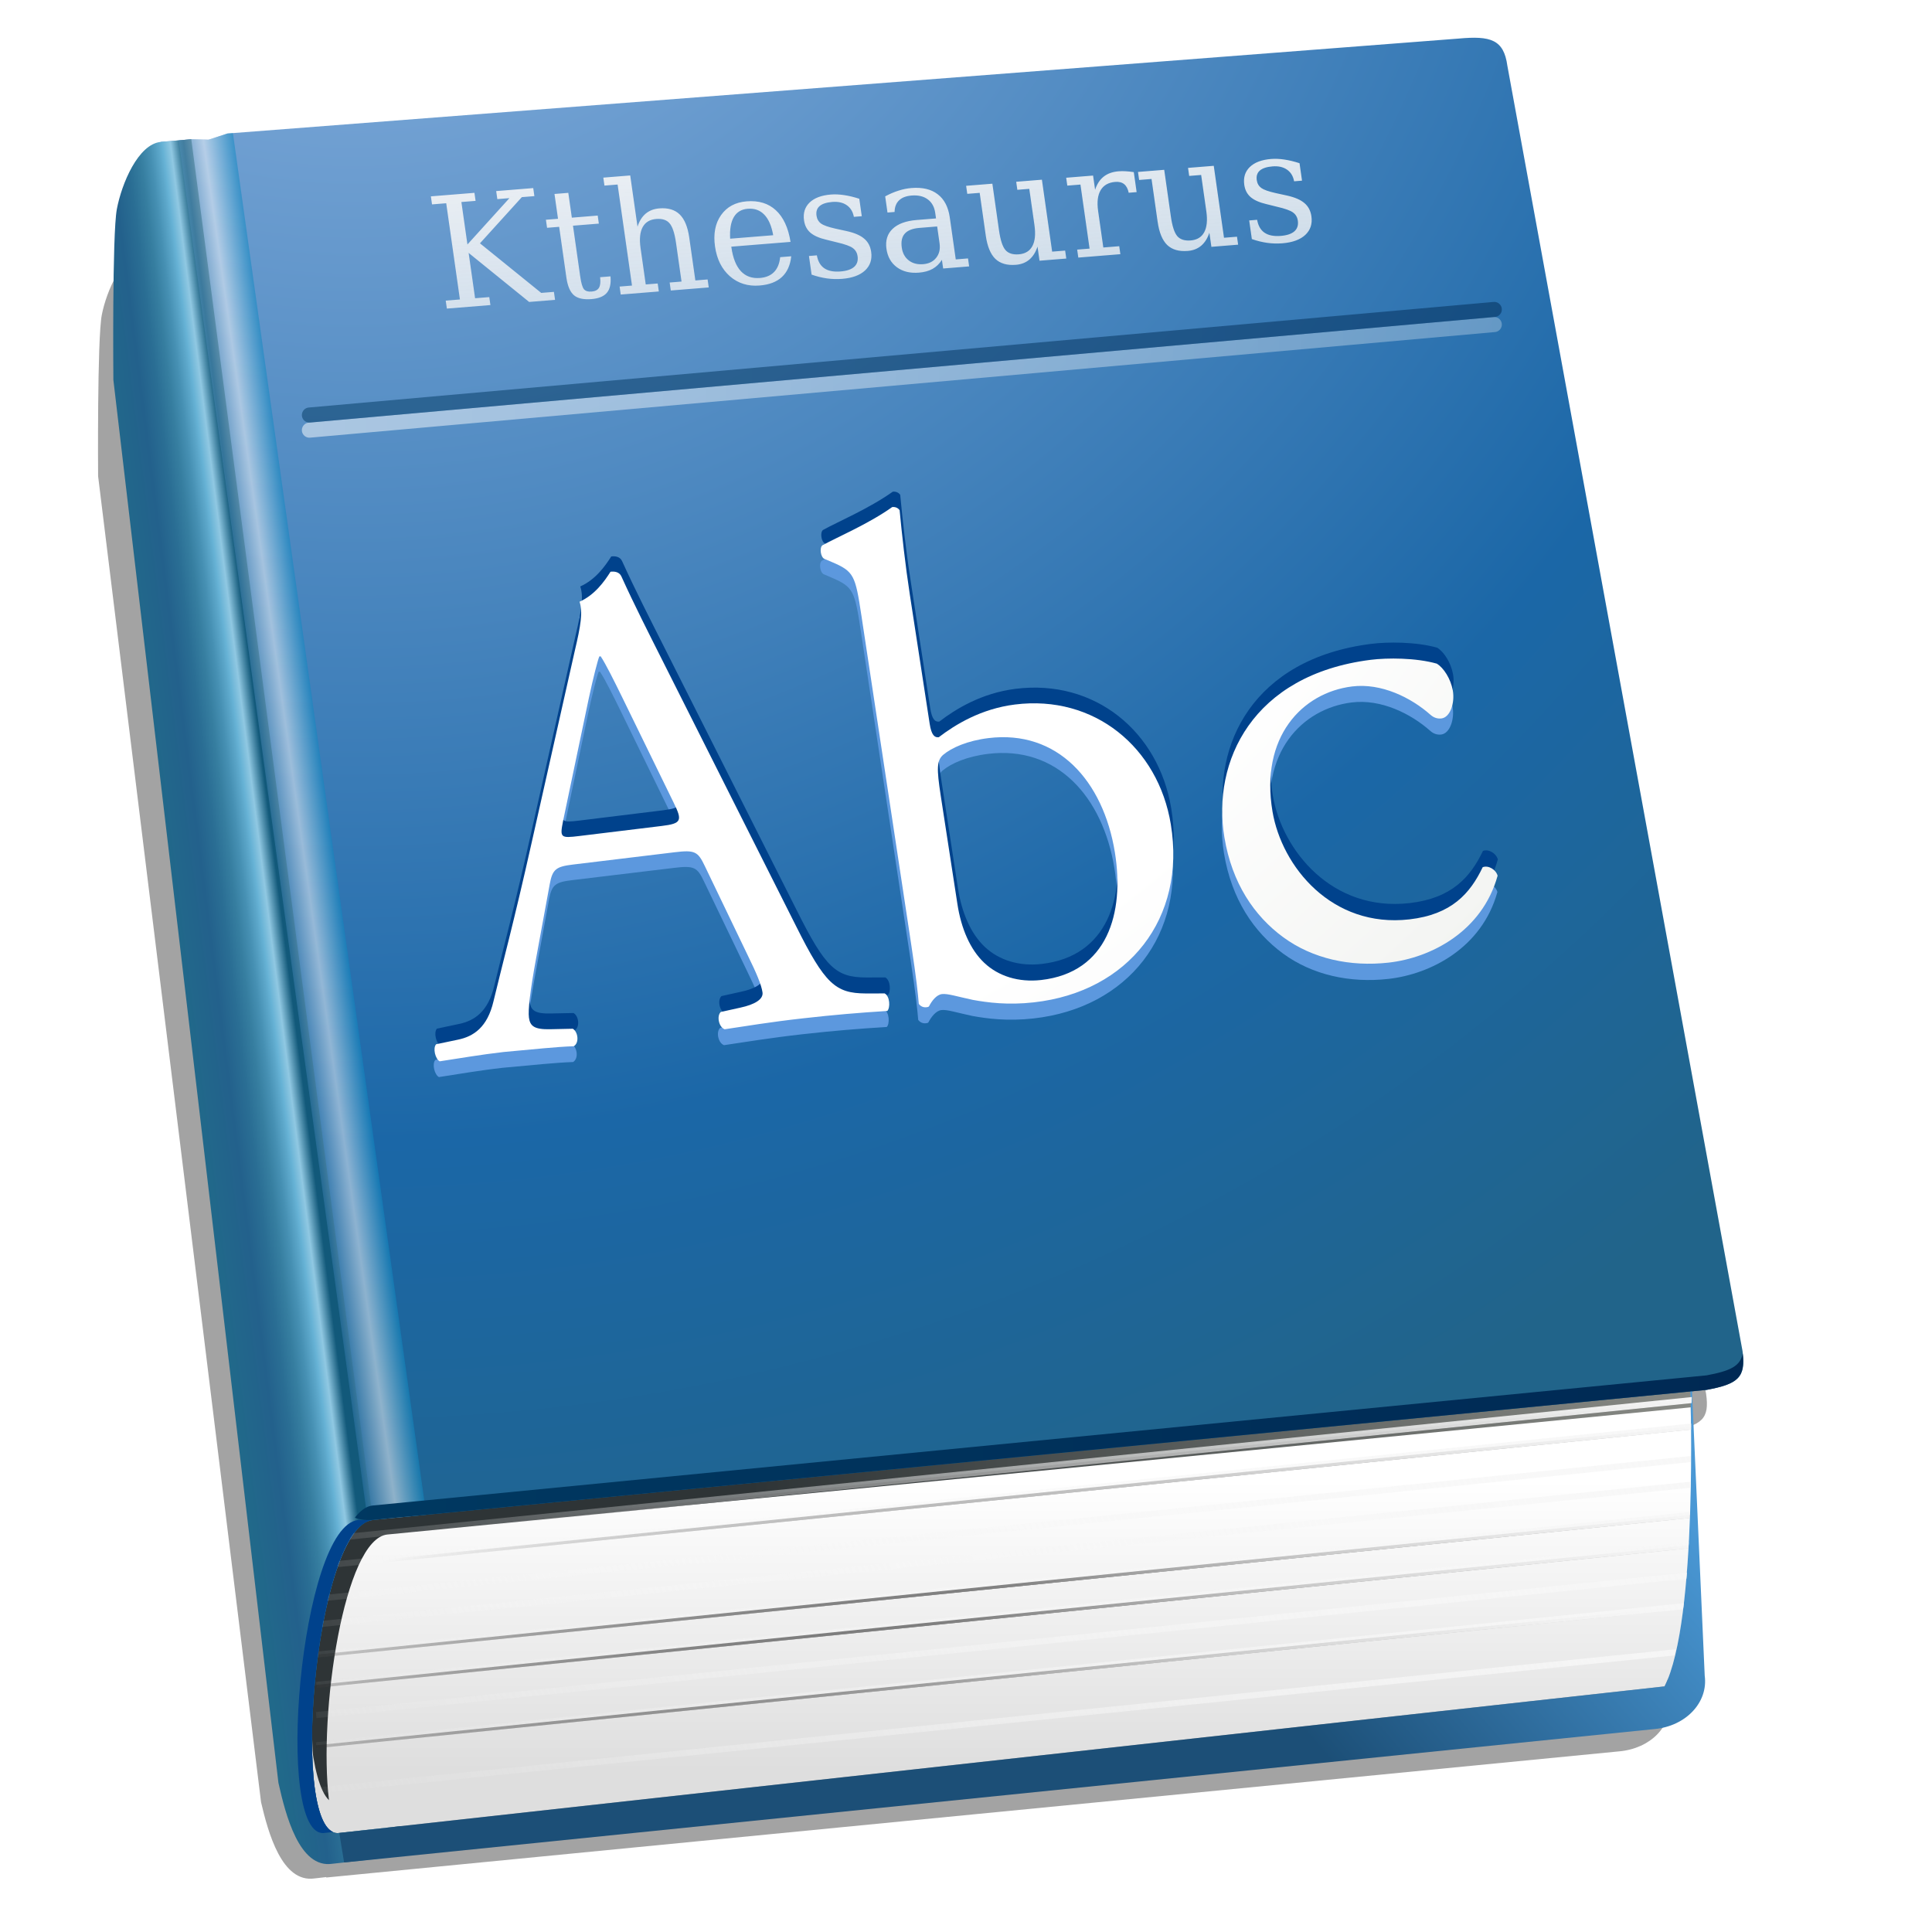 <?xml version="1.0" encoding="UTF-8" standalone="no"?>
<!-- Generator: Adobe Illustrator 12.0.0, SVG Export Plug-In . SVG Version: 6.00 Build 51448)  -->
<svg
   xmlns:ns="http://ns.adobe.com/SaveForWeb/1.0/"
   xmlns:dc="http://purl.org/dc/elements/1.1/"
   xmlns:cc="http://creativecommons.org/ns#"
   xmlns:rdf="http://www.w3.org/1999/02/22-rdf-syntax-ns#"
   xmlns:svg="http://www.w3.org/2000/svg"
   xmlns="http://www.w3.org/2000/svg"
   xmlns:xlink="http://www.w3.org/1999/xlink"
   xmlns:sodipodi="http://sodipodi.sourceforge.net/DTD/sodipodi-0.dtd"
   xmlns:inkscape="http://www.inkscape.org/namespaces/inkscape"
   version="1.1"
   id="svg1877"
   sodipodi:docbase="/home/pinheiro/artwork/Oxygen/Pinheiro"
   inkscape:version="0.46"
   inkscape:output_extension="org.inkscape.output.svgz.inkscape"
   sodipodi:docname="kthesaurus.svgz"
   sodipodi:version="0.32"
   width="128"
   height="128"
   viewBox="0 0 128 128"
   overflow="visible"
   enable-background="new 0 0 128 128"
   xml:space="preserve"><defs
   id="defs282"><linearGradient
     inkscape:collect="always"
     id="linearGradient3435"><stop
       style="stop-color:#000000;stop-opacity:1;"
       offset="0"
       id="stop3437" /><stop
       style="stop-color:#000000;stop-opacity:0;"
       offset="1"
       id="stop3439" /></linearGradient><linearGradient
     inkscape:collect="always"
     id="linearGradient3388"><stop
       style="stop-color:#f7f7f7;stop-opacity:1;"
       offset="0"
       id="stop3390" /><stop
       style="stop-color:#f7f7f7;stop-opacity:0;"
       offset="1"
       id="stop3392" /></linearGradient><linearGradient
     inkscape:collect="always"
     id="linearGradient3372"><stop
       style="stop-color:#1c4f77;stop-opacity:1;"
       offset="0"
       id="stop3374" /><stop
       style="stop-color:#4a98d5;stop-opacity:1"
       offset="1"
       id="stop3376" /></linearGradient><inkscape:perspective
     sodipodi:type="inkscape:persp3d"
     inkscape:vp_x="0 : 64 : 1"
     inkscape:vp_y="0 : 1000 : 0"
     inkscape:vp_z="128 : 64 : 1"
     inkscape:persp3d-origin="64 : 42.666667 : 1"
     id="perspective225" /><linearGradient
     id="linearGradient4202"><stop
       style="stop-color:#ffffff;stop-opacity:1;"
       offset="0"
       id="stop4204" /><stop
       style="stop-color:#ffffff;stop-opacity:0.557;"
       offset="1"
       id="stop4206" /></linearGradient><linearGradient
     id="linearGradient4194"><stop
       style="stop-color:#8c0000;stop-opacity:1;"
       offset="0"
       id="stop4196" /><stop
       style="stop-color:#8c0000;stop-opacity:0.747;"
       offset="1"
       id="stop4198" /></linearGradient><linearGradient
     id="linearGradient3717"><stop
       id="stop3719"
       offset="0"
       style="stop-color:#696969;stop-opacity:0.152;" /><stop
       style="stop-color:#919191;stop-opacity:1;"
       offset="0.605"
       id="stop3721" /><stop
       id="stop3723"
       offset="1"
       style="stop-color:#bdbdbd;stop-opacity:0.392;" /></linearGradient><linearGradient
     id="linearGradient3709"><stop
       id="stop3711"
       offset="0"
       style="stop-color:#b3b3b3;stop-opacity:0.149;" /><stop
       style="stop-color:#919191;stop-opacity:1;"
       offset="0.669"
       id="stop3713" /><stop
       id="stop3715"
       offset="1"
       style="stop-color:#bdbdbd;stop-opacity:0.392;" /></linearGradient><linearGradient
     id="linearGradient3869"><stop
       id="stop3871"
       offset="0"
       style="stop-color:#696969;stop-opacity:0.152;" /><stop
       style="stop-color:#919191;stop-opacity:1;"
       offset="0.671"
       id="stop3873" /><stop
       id="stop3875"
       offset="1"
       style="stop-color:#bdbdbd;stop-opacity:0.392;" /></linearGradient><linearGradient
     id="linearGradient3851"><stop
       style="stop-color:#696969;stop-opacity:0.152;"
       offset="0"
       id="stop3853" /><stop
       id="stop3859"
       offset="0.5"
       style="stop-color:#919191;stop-opacity:1;" /><stop
       style="stop-color:#bdbdbd;stop-opacity:0.392;"
       offset="1"
       id="stop3855" /></linearGradient><linearGradient
     id="linearGradient3081"><stop
       style="stop-color:#003961;stop-opacity:1;"
       offset="0"
       id="stop3083" /><stop
       style="stop-color:#002954;stop-opacity:1;"
       offset="1"
       id="stop3085" /></linearGradient><filter
     inkscape:collect="always"
     id="filter3031"><feGaussianBlur
       inkscape:collect="always"
       stdDeviation="0.268"
       id="feGaussianBlur3033" /></filter><filter
     inkscape:collect="always"
     id="filter3035"><feGaussianBlur
       inkscape:collect="always"
       stdDeviation="0.268"
       id="feGaussianBlur3037" /></filter><filter
     inkscape:collect="always"
     id="filter3051"><feGaussianBlur
       inkscape:collect="always"
       stdDeviation="0.129"
       id="feGaussianBlur3053" /></filter><clipPath
     clipPathUnits="userSpaceOnUse"
     id="clipPath3069"><path
       id="path3071"
       d="M 115.446,90.505 L 107.656,47.931 C 107.656,47.931 12.506,38.748 15.293,67.01 C 18.08,95.272 20.838,102.044 24.712,101.703 L 111.705,93.216 L 113.066,93.083 C 115.187,92.69 115.683,92.251 115.446,90.505 z"
       style="fill:#e20071"
       sodipodi:nodetypes="ccscccc" /></clipPath><filter
     inkscape:collect="always"
     id="filter3077"><feGaussianBlur
       inkscape:collect="always"
       stdDeviation="0.397"
       id="feGaussianBlur3079" /></filter><linearGradient
     inkscape:collect="always"
     xlink:href="#linearGradient3081"
     id="linearGradient3087"
     x1="20.674"
     y1="96.192"
     x2="115.493"
     y2="96.192"
     gradientUnits="userSpaceOnUse" /><filter
     inkscape:collect="always"
     id="filter4128"><feGaussianBlur
       inkscape:collect="always"
       stdDeviation="0.134"
       id="feGaussianBlur4130" /></filter><filter
     inkscape:collect="always"
     x="-0.063"
     width="1.125"
     y="-0.204"
     height="1.409"
     id="filter4132"><feGaussianBlur
       inkscape:collect="always"
       stdDeviation="2.388"
       id="feGaussianBlur4134" /></filter><filter
     inkscape:collect="always"
     id="filter4188"><feGaussianBlur
       inkscape:collect="always"
       stdDeviation="2.29"
       id="feGaussianBlur4190" /></filter><linearGradient
     inkscape:collect="always"
     xlink:href="#linearGradient3081"
     id="linearGradient4192"
     gradientUnits="userSpaceOnUse"
     x1="20.674"
     y1="96.192"
     x2="115.493"
     y2="96.192" /><linearGradient
     inkscape:collect="always"
     xlink:href="#linearGradient3081"
     id="linearGradient4200"
     x1="20"
     y1="24"
     x2="99.5"
     y2="24"
     gradientUnits="userSpaceOnUse" /><linearGradient
     inkscape:collect="always"
     xlink:href="#linearGradient4202"
     id="linearGradient4208"
     x1="20"
     y1="25"
     x2="99.5"
     y2="25"
     gradientUnits="userSpaceOnUse" /><linearGradient
     inkscape:collect="always"
     xlink:href="#linearGradient3372"
     id="linearGradient3378"
     x1="87.614"
     y1="117.119"
     x2="109.126"
     y2="98.609"
     gradientUnits="userSpaceOnUse" /><linearGradient
     inkscape:collect="always"
     xlink:href="#linearGradient3388"
     id="linearGradient3394"
     x1="54.772"
     y1="8.235"
     x2="53.747"
     y2="73.445"
     gradientUnits="userSpaceOnUse"
     gradientTransform="matrix(0.935,0,3.9964079e-8,0.935,1.657,1.461)" /><clipPath
     clipPathUnits="userSpaceOnUse"
     id="clipPath3431"><path
       style="fill:none;fill-rule:evenodd;stroke:#000000;stroke-width:1px;stroke-linecap:butt;stroke-linejoin:miter;stroke-opacity:1"
       d="M 24.447,120.666 L 110.568,111.031 C 112.328,105.606 111.859,98.324 112.109,92.027 L 24.753,100.671 C 21.724,101.261 20.106,112.105 20.955,119.443 L 24.447,120.666 z"
       id="path3433"
       sodipodi:nodetypes="cccccc" /></clipPath><radialGradient
     inkscape:collect="always"
     xlink:href="#linearGradient3435"
     id="radialGradient3441"
     cx="66.48"
     cy="105.712"
     fx="66.48"
     fy="105.712"
     r="45.629"
     gradientTransform="matrix(1.299,-0.245,5.327523e-2,0.282,-25.477,92.138)"
     gradientUnits="userSpaceOnUse" /><linearGradient
     inkscape:collect="always"
     xlink:href="#linearGradient3388"
     id="linearGradient3483"
     x1="115.148"
     y1="95.235"
     x2="24.098"
     y2="135.049"
     gradientUnits="userSpaceOnUse" /><linearGradient
     inkscape:collect="always"
     xlink:href="#linearGradient3388"
     id="linearGradient3485"
     gradientUnits="userSpaceOnUse"
     x1="115.148"
     y1="95.235"
     x2="24.098"
     y2="135.049" /><linearGradient
     inkscape:collect="always"
     xlink:href="#linearGradient3388"
     id="linearGradient3487"
     gradientUnits="userSpaceOnUse"
     x1="115.148"
     y1="95.235"
     x2="24.098"
     y2="135.049" /><linearGradient
     inkscape:collect="always"
     xlink:href="#linearGradient3388"
     id="linearGradient3489"
     gradientUnits="userSpaceOnUse"
     x1="115.148"
     y1="95.235"
     x2="24.098"
     y2="135.049" /><linearGradient
     inkscape:collect="always"
     xlink:href="#linearGradient3388"
     id="linearGradient3491"
     gradientUnits="userSpaceOnUse"
     x1="115.148"
     y1="95.235"
     x2="24.098"
     y2="135.049" /><linearGradient
     inkscape:collect="always"
     xlink:href="#linearGradient3388"
     id="linearGradient3493"
     gradientUnits="userSpaceOnUse"
     x1="115.148"
     y1="95.235"
     x2="24.098"
     y2="135.049" /><linearGradient
     inkscape:collect="always"
     xlink:href="#linearGradient3388"
     id="linearGradient3495"
     gradientUnits="userSpaceOnUse"
     x1="115.148"
     y1="95.235"
     x2="24.098"
     y2="135.049" /><linearGradient
     inkscape:collect="always"
     xlink:href="#linearGradient3388"
     id="linearGradient3497"
     gradientUnits="userSpaceOnUse"
     x1="115.148"
     y1="95.235"
     x2="24.098"
     y2="135.049" /><linearGradient
     inkscape:collect="always"
     xlink:href="#linearGradient3388"
     id="linearGradient3499"
     gradientUnits="userSpaceOnUse"
     x1="115.148"
     y1="95.235"
     x2="24.098"
     y2="135.049" /><linearGradient
     inkscape:collect="always"
     xlink:href="#linearGradient3388"
     id="linearGradient3501"
     gradientUnits="userSpaceOnUse"
     x1="115.148"
     y1="95.235"
     x2="24.098"
     y2="135.049" /></defs><sodipodi:namedview
   inkscape:window-height="725"
   inkscape:window-width="1454"
   inkscape:pageshadow="2"
   inkscape:pageopacity="0.0"
   guidetolerance="10.0"
   gridtolerance="10.0"
   objecttolerance="10.0"
   borderopacity="1.0"
   bordercolor="#666666"
   pagecolor="#ffffff"
   id="base"
   inkscape:zoom="1.4316406"
   inkscape:cx="-82.171355"
   inkscape:cy="46.156499"
   inkscape:window-x="346"
   inkscape:window-y="396"
   inkscape:current-layer="svg1877"
   showgrid="false" />
<filter
   id="AI_Sfocatura_3">
	<feGaussianBlur
   stdDeviation="3"
   id="feGaussianBlur5" />
</filter>
<linearGradient
   id="path2797_1_"
   gradientUnits="userSpaceOnUse"
   x1="66.357"
   y1="118.275"
   x2="66.357"
   y2="99.056"
   gradientTransform="translate(0,-1)">
	<stop
   offset="0"
   style="stop-color:#DEDEDE"
   id="stop8" />
	<stop
   offset="1"
   style="stop-color:#FFFFFF"
   id="stop10" />
</linearGradient>
<path
   style="opacity:0.6;fill:#000000;fill-opacity:1;filter:url(#filter4188)"
   d="M 97.375,3.5 C 97.148,3.508 96.89,3.538 96.625,3.562 L 15.062,9.844 L 13.812,10.25 L 12.688,10.219 L 10.656,10.406 C 9.145,10.546 8.067,13.163 7.75,14.844 C 7.433,16.525 7.5,26.156 7.5,26.156 L 18.438,119.125 C 18.914,121.244 19.835,124.803 22.031,124.469 L 22.812,124.375 L 22.812,124.406 L 109.594,115.562 C 111.714,115.368 113.177,113.776 112.938,112.031 L 112.094,93.188 L 113.062,93.094 C 115.183,92.701 115.674,92.246 115.438,90.5 L 99.875,5.344 C 99.667,3.816 98.966,3.441 97.375,3.5 z"
   id="path4186"
   transform="matrix(0.987,0,0,0.945,-0.903,6.827)" /><path
   id="path2797"
   sodipodi:nodetypes="ccccc"
   d="M 111.992,92.187 C 111.992,92.187 112.508,107.358 110.281,111.728 L 22.479,121.437 C 19.083,121.955 20.838,101.044 24.712,100.703 L 111.992,92.187 z"
   style="fill:url(#path2797_1_)" />
<g
   id="g13"
   transform="translate(-20,-1)">
	<defs
   id="defs15"><path
     id="path2797_2_"
     sodipodi:nodetypes="ccccc"
     d="M 111.992,92.226 C 111.992,92.226 112.508,107.397 110.281,111.767 L 22.479,121.476 C 19.083,121.994 20.838,101.083 24.712,100.743 L 111.992,92.226 z" /></defs>
	<clipPath
   id="path2797_3_">
		<use
   xlink:href="#path2797_2_"
   id="use19"
   x="0"
   y="0"
   width="128"
   height="128" />
	</clipPath>
	<g
   clip-path="url(#path2797_3_)"
   id="g21"
   style="filter:url(#filter4132)"
   transform="translate(20,0)">
		<linearGradient
   id="XMLID_1_"
   gradientUnits="userSpaceOnUse"
   x1="20.4"
   y1="105.285"
   x2="112.043"
   y2="105.285">
			<stop
   offset="0.32"
   style="stop-color:#2E3436"
   id="stop24" />
			<stop
   offset="1"
   style="stop-color:#888A85"
   id="stop26" />
		</linearGradient>
		<path
   d="M 25.677,102.664 L 112.043,94.237 C 112.032,92.443 111.992,90.303 111.992,90.303 L 23.748,98.82 C 20.168,99.134 19.364,117.966 21.797,120.267 C 21.089,114.534 22.796,102.917 25.677,102.664 z"
   id="path28"
   style="fill:url(#XMLID_1_)" />
	</g>
</g>
<radialGradient
   id="XMLID_3_"
   cx="23.421"
   cy="-24.194"
   r="152.103"
   gradientTransform="matrix(1,0,0,0.997,0,-0.784)"
   gradientUnits="userSpaceOnUse">
	<stop
   offset="0.053"
   style="stop-color:#90b5e2;stop-opacity:1;"
   id="stop31" />
	<stop
   offset="0.663"
   style="stop-color:#1b67a7;stop-opacity:1;"
   id="stop33" />
	<stop
   offset="0.905"
   style="stop-color:#21648a;stop-opacity:1;"
   id="stop35" />
</radialGradient>
<path
   d="M 115.446,89.505 L 99.867,4.357 C 99.629,2.611 98.75,2.361 96.631,2.556 L 15.069,8.845 L 13.819,9.255 L 12.674,9.226 L 10.663,9.399 C 9.152,9.539 21.056,122.517 21.056,122.517 L 22.479,121.437 C 19.083,121.955 20.838,101.044 24.712,100.703 L 111.705,92.216 L 113.066,92.083 C 115.187,91.69 115.683,91.251 115.446,89.505 z"
   id="path37"
   style="fill:url(#XMLID_3_)" />
<linearGradient
   id="XMLID_4_"
   gradientUnits="userSpaceOnUse"
   x1="8.972"
   y1="68.407"
   x2="19.359"
   y2="67.088"
   gradientTransform="translate(0,-1)">
	<stop
   offset="0.314"
   style="stop-color:#21698a;stop-opacity:1;"
   id="stop40" />
	<stop
   offset="0.537"
   style="stop-color:#23618c;stop-opacity:1;"
   id="stop42" />
	<stop
   offset="0.64"
   style="stop-color:#2a6e94;stop-opacity:1;"
   id="stop44" />
	<stop
   offset="0.719"
   style="stop-color:#367ea0;stop-opacity:1;"
   id="stop46" />
	<stop
   offset="0.784"
   style="stop-color:#4690b3;stop-opacity:1;"
   id="stop48" />
	<stop
   offset="0.842"
   style="stop-color:#5ca7ca;stop-opacity:1;"
   id="stop50" />
	<stop
   offset="0.864"
   style="stop-color:#66b2d5;stop-opacity:1;"
   id="stop52" />
	<stop
   offset="0.917"
   style="stop-color:#90c8e2;stop-opacity:1;"
   id="stop54" />
	<stop
   offset="1"
   style="stop-color:#12597a;stop-opacity:1;"
   id="stop56" />
</linearGradient>
<path
   d="M 22.479,121.437 C 19.083,121.955 20.838,101.044 24.712,100.703 C 24.712,100.703 12.676,9.23 12.674,9.227 L 10.663,9.4 C 9.152,9.54 8.059,12.171 7.742,13.852 C 7.425,15.533 7.511,25.165 7.511,25.165 L 18.446,118.115 C 18.922,120.234 19.825,123.813 22.021,123.479 L 25.563,123.093 L 26.592,120.982 L 22.479,121.437 z"
   id="path58"
   style="fill:url(#XMLID_4_)" />
<linearGradient
   id="XMLID_5_"
   gradientUnits="userSpaceOnUse"
   x1="17.644"
   y1="56.165"
   x2="24.735"
   y2="55.168"
   gradientTransform="translate(0,-1)">
	<stop
   offset="0"
   style="stop-color:#0f629c;stop-opacity:1;"
   id="stop61" />
	<stop
   offset="0.316"
   style="stop-color:#ffffff;stop-opacity:1;"
   id="stop63" />
	<stop
   offset="0.603"
   style="stop-color:#0384bf;stop-opacity:1;"
   id="stop65" />
</linearGradient>
<path
   d="M 24.712,100.702 L 28.244,100.359 L 15.431,8.817 L 15.07,8.845 L 13.82,9.255 L 12.675,9.226 L 11.839,9.298 L 24.367,100.791 C 24.479,100.744 24.595,100.713 24.712,100.702 z"
   id="path67"
   style="opacity:0.5;fill:url(#XMLID_5_)" />
<g
   id="g69"
   transform="translate(0,-1)">
	<g
   id="g71">
		<linearGradient
   id="XMLID_6_"
   gradientUnits="userSpaceOnUse"
   x1="70.734"
   y1="116.311"
   x2="111.525"
   y2="90.542"
   xlink:href="#XMLID_3_">
			<stop
   offset="1"
   style="stop-color:#215a8a;stop-opacity:1;"
   id="stop74" /><stop
   id="stop3368"
   style="stop-color:#85bce2;stop-opacity:1;"
   offset="1" />
			
			
			
			
			
			
		</linearGradient>
		<path
   d="M 112.942,112.02 L 112.096,93.082 L 111.992,93.186 C 111.992,93.186 112.508,108.357 110.281,112.727 L 22.479,122.436 L 22.797,124.393 L 109.6,115.556 C 111.72,115.362 113.181,113.765 112.942,112.02 z"
   id="path88"
   style="fill:url(#linearGradient3378);fill-opacity:1" />
	</g>
</g>
<g
   id="g90"
   clip-path="url(#clipPath3069)"
   style="fill:url(#linearGradient3087);fill-opacity:1;filter:url(#filter3077)"
   transform="translate(0,-1)">
	<linearGradient
   id="XMLID_7_"
   gradientUnits="userSpaceOnUse"
   x1="115.493"
   y1="103.265"
   x2="20.674"
   y2="103.265">
		<stop
   offset="0"
   style="stop-color:#590000;fill-opacity:1;fill:url(#linearGradient3087)"
   id="stop93" />
		<stop
   offset="0.905"
   style="stop-color:#8A2121;fill-opacity:1;fill:url(#linearGradient3087)"
   id="stop95" />
	</linearGradient>
	<path
   d="M 113.066,92.121 L 111.705,92.254 L 24.712,100.742 C 22.206,100.962 20.588,109.793 20.677,115.86 C 20.758,109.864 22.335,101.913 24.712,101.702 L 111.705,93.215 L 113.066,93.082 C 115.113,92.704 115.639,92.27 115.46,90.669 C 115.305,91.514 114.629,91.831 113.066,92.121 z"
   id="path97"
   style="fill:url(#linearGradient4192);fill-opacity:1" />
</g>
<linearGradient
   id="XMLID_8_"
   gradientUnits="userSpaceOnUse"
   x1="22.209"
   y1="122.446"
   x2="22.209"
   y2="101.702"
   gradientTransform="translate(0,-1)"
   xlink:href="#XMLID_5_">
	<stop
   offset="0"
   style="stop-color:#9C0F0F"
   id="stop100" />
	<stop
   offset="1"
   style="stop-color:#FF8080"
   id="stop102" />
</linearGradient>

<g
   id="g106"
   transform="translate(0,-1)">
	<g
   id="g108"
   style="filter:url(#filter3031)">
		<path
   d="M 46.652,59.42 C 46.196,58.452 45.996,58.338 44.651,58.5 L 37.912,59.311 C 36.803,59.443 36.555,59.612 36.374,60.6 L 35.465,65.557 C 35.075,67.689 34.927,68.957 34.995,69.463 C 35.07,70.012 35.329,70.261 36.409,70.233 L 37.902,70.203 C 38.247,70.398 38.346,71.135 37.968,71.362 C 36.796,71.402 35.412,71.554 33.315,71.743 C 31.85,71.905 30.266,72.176 29.079,72.359 C 28.79,72.204 28.607,71.483 28.844,71.221 L 30.283,70.922 C 31.332,70.712 32.241,70.098 32.645,68.383 C 33.164,66.193 34.011,63.093 35.187,57.801 L 38.036,45.133 C 38.432,43.452 38.579,42.573 38.348,41.88 C 39.361,41.43 39.999,40.532 40.404,39.891 C 40.668,39.856 40.991,39.905 41.122,40.202 C 41.971,42.081 42.969,44.037 43.914,45.918 L 52.707,63.416 C 54.613,67.236 55.31,67.867 57.315,67.876 L 58.577,67.876 C 58.932,68.072 58.952,68.828 58.752,69.039 C 56.853,69.158 55.241,69.288 53.183,69.519 C 50.992,69.766 49.278,70.051 47.968,70.245 C 47.579,70.102 47.428,69.366 47.711,69.099 L 49.008,68.814 C 49.948,68.613 50.544,68.265 50.478,67.8 C 50.405,67.294 50.057,66.49 49.536,65.421 L 46.652,59.42 z M 37.25,56.449 C 37.039,57.529 37.089,57.57 38.33,57.418 L 43.813,56.754 C 45.109,56.595 45.174,56.402 44.596,55.228 L 41.158,48.184 C 40.654,47.155 40.086,46 39.748,45.5 L 39.66,45.51 C 39.557,45.75 39.264,46.879 38.963,48.281 L 37.25,56.449 z"
   id="path110"
   style="fill:#5c98de;fill-opacity:1" />
		<path
   d="M 57.03,42.799 C 56.629,40.146 56.542,39.883 55.069,39.257 L 54.579,39.047 C 54.333,38.943 54.239,38.317 54.445,38.152 C 55.418,37.61 57.494,36.74 59.073,35.615 C 59.254,35.593 59.448,35.657 59.565,35.824 C 59.716,37.403 59.937,39.435 60.24,41.413 L 61.555,49.982 C 61.675,50.76 61.888,50.919 62.16,50.886 C 63.246,50.053 64.954,49.002 67.206,48.719 C 72.478,48.059 76.709,51.576 77.545,56.679 C 78.561,62.894 74.744,67.776 68.467,68.476 C 66.741,68.667 65.389,68.485 64.418,68.309 C 63.394,68.091 62.751,67.877 62.379,67.918 C 62.008,67.96 61.697,68.376 61.514,68.727 C 61.474,68.779 61.429,68.784 61.337,68.794 C 61.153,68.815 60.954,68.741 60.833,68.567 C 60.78,67.91 60.691,67.018 60.329,64.602 L 57.03,42.799 z M 63.394,61.939 C 63.642,63.562 64.234,64.96 65.172,65.849 C 66.112,66.742 67.454,67.161 68.948,66.995 C 73.346,66.499 74.478,62.553 73.836,58.541 C 73.065,53.768 70.016,50.381 65.447,50.948 C 64.066,51.117 63.015,51.574 62.435,52.063 C 62.027,52.441 62.013,52.954 62.288,54.745 L 63.394,61.939 z"
   id="path112"
   style="fill:#5c98de;fill-opacity:1" />
		<path
   d="M 95.184,46.033 C 95.626,46.31 96.091,47.015 96.235,47.807 C 96.383,48.648 96.059,49.594 95.485,49.664 C 95.245,49.694 94.988,49.63 94.756,49.42 C 93.479,48.289 91.506,47.296 89.552,47.539 C 86.236,47.953 83.453,50.896 84.283,55.832 C 84.898,59.484 88.217,63.573 93.356,62.991 C 96.154,62.674 97.386,61.274 98.216,59.532 C 98.586,59.393 99.083,59.675 99.207,60.096 C 98.183,63.803 94.78,65.544 91.98,65.856 C 89.433,66.141 86.948,65.596 85.004,64.175 C 83.076,62.761 81.597,60.584 81.094,57.542 C 80.261,52.515 82.946,46.752 90.8,45.772 C 91.894,45.635 93.795,45.636 95.184,46.033 z"
   id="path114"
   style="fill:#5c98de;fill-opacity:1" />
	</g>
	<g
   id="g116"
   style="filter:url(#filter3035)">
		<path
   d="M 46.741,57.343 C 46.285,56.379 46.085,56.266 44.741,56.429 L 38.01,57.248 C 36.902,57.381 36.654,57.551 36.473,58.536 L 35.566,63.483 C 35.174,65.608 35.028,66.877 35.096,67.379 C 35.169,67.928 35.429,68.176 36.509,68.145 L 37.998,68.115 C 38.343,68.311 38.443,69.042 38.066,69.271 C 36.894,69.313 35.512,69.468 33.417,69.658 C 31.954,69.824 30.371,70.097 29.186,70.277 C 28.897,70.125 28.715,69.406 28.951,69.148 L 30.389,68.845 C 31.438,68.633 32.345,68.018 32.748,66.307 C 33.267,64.123 34.111,61.027 35.287,55.745 L 38.132,43.102 C 38.527,41.422 38.676,40.545 38.444,39.854 C 39.455,39.403 40.093,38.506 40.496,37.867 C 40.761,37.831 41.081,37.878 41.215,38.175 C 42.064,40.048 43.059,41.999 44.005,43.874 L 52.79,61.318 C 54.694,65.128 55.389,65.754 57.392,65.761 L 58.653,65.756 C 59.008,65.954 59.028,66.707 58.827,66.919 C 56.931,67.039 55.319,67.176 53.265,67.407 C 51.076,67.655 49.363,67.942 48.055,68.138 C 47.666,67.996 47.517,67.263 47.799,66.994 L 49.095,66.706 C 50.033,66.506 50.629,66.155 50.562,65.695 C 50.49,65.186 50.143,64.383 49.622,63.322 L 46.741,57.343 z M 37.348,54.394 C 37.137,55.471 37.185,55.512 38.427,55.359 L 43.904,54.687 C 45.199,54.527 45.266,54.334 44.687,53.164 L 41.253,46.141 C 40.749,45.118 40.181,43.965 39.843,43.465 L 39.754,43.476 C 39.653,43.715 39.36,44.843 39.06,46.243 L 37.348,54.394 z"
   id="path118"
   style="fill:#00428c;fill-opacity:1" />
		<path
   d="M 57.109,40.745 C 56.707,38.1 56.62,37.836 55.149,37.213 L 54.657,37.005 C 54.412,36.902 54.32,36.278 54.523,36.114 C 55.497,35.571 57.569,34.701 59.148,33.576 C 59.328,33.552 59.522,33.616 59.641,33.783 C 59.79,35.358 60.01,37.387 60.314,39.36 L 61.628,47.907 C 61.747,48.682 61.959,48.841 62.232,48.806 C 63.315,47.974 65.023,46.923 67.272,46.638 C 72.539,45.971 76.765,49.472 77.598,54.563 C 78.614,60.761 74.802,65.64 68.534,66.347 C 66.809,66.541 65.457,66.36 64.489,66.186 C 63.466,65.969 62.822,65.76 62.452,65.8 C 62.081,65.842 61.769,66.256 61.588,66.609 C 61.548,66.659 61.503,66.664 61.41,66.677 C 61.227,66.698 61.029,66.624 60.908,66.449 C 60.854,65.793 60.767,64.904 60.403,62.494 L 57.109,40.745 z M 63.464,59.831 C 63.712,61.449 64.303,62.844 65.242,63.73 C 66.18,64.617 67.521,65.034 69.012,64.864 C 73.407,64.364 74.539,60.425 73.895,56.425 C 73.126,51.661 70.079,48.288 65.513,48.861 C 64.137,49.031 63.086,49.49 62.507,49.979 C 62.1,50.357 62.085,50.869 62.36,52.654 L 63.464,59.831 z"
   id="path120"
   style="fill:#00428c;fill-opacity:1" />
		<path
   d="M 95.22,43.912 C 95.661,44.187 96.127,44.889 96.269,45.679 C 96.417,46.518 96.095,47.462 95.52,47.533 C 95.279,47.563 95.023,47.5 94.791,47.292 C 93.517,46.167 91.542,45.178 89.594,45.423 C 86.279,45.839 83.499,48.782 84.327,53.705 C 84.944,57.349 88.26,61.422 93.391,60.832 C 96.185,60.512 97.419,59.113 98.249,57.375 C 98.618,57.235 99.11,57.516 99.236,57.936 C 98.213,61.637 94.815,63.379 92.019,63.696 C 89.475,63.982 86.992,63.445 85.051,62.029 C 83.124,60.622 81.648,58.451 81.146,55.417 C 80.312,50.402 82.993,44.65 90.837,43.659 C 91.934,43.517 93.828,43.517 95.22,43.912 z"
   id="path122"
   style="fill:#00428c;fill-opacity:1" />
	</g>
	<g
   id="g124">
		
			<radialGradient
   id="XMLID_9_"
   cx="7.291"
   cy="30.882"
   r="193.409"
   gradientTransform="matrix(0.996,4.81e-2,2.6e-3,0.859,3.058,-24.927)"
   gradientUnits="userSpaceOnUse">
			<stop
   offset="0.485"
   style="stop-color:#FFFFFF"
   id="stop127" />
			<stop
   offset="0.905"
   style="stop-color:#D3D7CF"
   id="stop129" />
		</radialGradient>
		<path
   d="M 46.697,58.381 C 46.239,57.416 46.042,57.301 44.697,57.464 L 37.962,58.278 C 36.852,58.413 36.604,58.58 36.423,59.568 L 35.514,64.519 C 35.123,66.648 34.977,67.915 35.044,68.419 C 35.118,68.968 35.377,69.215 36.459,69.189 L 37.949,69.157 C 38.293,69.353 38.394,70.087 38.016,70.315 C 36.844,70.355 35.46,70.509 33.364,70.698 C 31.899,70.864 30.317,71.136 29.131,71.315 C 28.842,71.163 28.66,70.442 28.896,70.184 L 30.335,69.882 C 31.383,69.668 32.292,69.057 32.694,67.342 C 33.213,65.156 34.058,62.059 35.236,56.772 L 38.082,44.117 C 38.478,42.435 38.625,41.559 38.396,40.866 C 39.407,40.417 40.044,39.518 40.448,38.879 C 40.713,38.843 41.034,38.891 41.168,39.187 C 42.016,41.063 43.013,43.017 43.958,44.896 L 52.746,62.366 C 54.651,66.18 55.348,66.809 57.351,66.819 L 58.613,66.817 C 58.967,67.013 58.988,67.766 58.787,67.978 C 56.89,68.098 55.277,68.233 53.222,68.465 C 51.033,68.709 49.319,68.997 48.009,69.192 C 47.62,69.046 47.471,68.314 47.753,68.046 L 49.049,67.759 C 49.989,67.557 50.585,67.21 50.518,66.748 C 50.446,66.24 50.099,65.436 49.578,64.373 L 46.697,58.381 z M 37.299,55.421 C 37.087,56.5 37.136,56.54 38.377,56.388 L 43.857,55.72 C 45.153,55.561 45.218,55.368 44.64,54.197 L 41.205,47.163 C 40.7,46.135 40.132,44.984 39.795,44.482 L 39.705,44.493 C 39.603,44.734 39.311,45.862 39.01,47.263 L 37.299,55.421 z"
   id="path131"
   style="fill:url(#XMLID_9_)" />
		
			<radialGradient
   id="XMLID_10_"
   cx="9.082"
   cy="29.642"
   r="185.809"
   gradientTransform="matrix(0.996,4.81e-2,2.6e-3,0.859,3.058,-24.927)"
   gradientUnits="userSpaceOnUse">
			<stop
   offset="0.485"
   style="stop-color:#FFFFFF"
   id="stop134" />
			<stop
   offset="0.905"
   style="stop-color:#D3D7CF"
   id="stop136" />
		</radialGradient>
		<path
   d="M 57.069,41.772 C 56.668,39.123 56.582,38.859 55.109,38.234 L 54.618,38.026 C 54.373,37.921 54.279,37.297 54.484,37.13 C 55.458,36.589 57.532,35.719 59.11,34.595 C 59.291,34.571 59.485,34.635 59.602,34.801 C 59.753,36.379 59.974,38.409 60.277,40.385 L 61.592,48.944 C 61.712,49.718 61.924,49.877 62.196,49.843 C 63.282,49.011 64.988,47.96 67.241,47.676 C 72.51,47.013 76.736,50.524 77.571,55.619 C 78.589,61.825 74.776,66.706 68.501,67.408 C 66.776,67.603 65.424,67.422 64.454,67.245 C 63.43,67.027 62.787,66.817 62.417,66.859 C 62.046,66.897 61.734,67.312 61.552,67.666 C 61.512,67.718 61.467,67.722 61.374,67.733 C 61.191,67.755 60.993,67.681 60.872,67.506 C 60.818,66.849 60.731,65.958 60.366,63.545 L 57.069,41.772 z M 63.429,60.883 C 63.677,62.506 64.269,63.902 65.208,64.789 C 66.148,65.678 67.488,66.096 68.979,65.928 C 73.376,65.43 74.51,61.488 73.866,57.483 C 73.095,52.713 70.048,49.335 65.479,49.902 C 64.102,50.073 63.052,50.53 62.473,51.021 C 62.065,51.398 62.049,51.911 62.323,53.699 L 63.429,60.883 z"
   id="path138"
   style="fill:url(#XMLID_10_)" />
		
			<radialGradient
   id="XMLID_11_"
   cx="4.644"
   cy="23.808"
   r="192.937"
   gradientTransform="matrix(0.996,4.81e-2,2.6e-3,0.859,3.058,-24.927)"
   gradientUnits="userSpaceOnUse">
			<stop
   offset="0.485"
   style="stop-color:#FFFFFF"
   id="stop141" />
			<stop
   offset="0.905"
   style="stop-color:#D3D7CF"
   id="stop143" />
		</radialGradient>
		<path
   d="M 95.2,44.971 C 95.641,45.248 96.108,45.952 96.252,46.742 C 96.399,47.582 96.076,48.527 95.502,48.598 C 95.261,48.628 95.005,48.564 94.771,48.356 C 93.498,47.226 91.522,46.236 89.574,46.48 C 86.257,46.895 83.475,49.839 84.307,54.768 C 84.922,58.415 88.236,62.496 93.372,61.911 C 96.17,61.593 97.403,60.193 98.232,58.454 C 98.601,58.313 99.097,58.594 99.221,59.016 C 98.196,62.719 94.798,64.462 91.999,64.776 C 89.453,65.061 86.972,64.521 85.029,63.102 C 83.099,61.691 81.623,59.517 81.12,56.479 C 80.284,51.458 82.97,45.702 90.816,44.714 C 91.914,44.577 93.812,44.574 95.2,44.971 z"
   id="path145"
   style="fill:url(#XMLID_11_)" />
	</g>
</g>

<line
   x1="99"
   y1="21.502"
   x2="20.5"
   y2="28.498"
   id="line261"
   style="opacity:0.5;fill:none;stroke:url(#linearGradient4208);stroke-linecap:round" />
<line
   x1="99"
   y1="20.502"
   x2="20.5"
   y2="27.498"
   id="line263"
   style="opacity:0.5;fill:none;stroke:url(#linearGradient4200);stroke-linecap:round" />








<path
   d="M 24.712,100.702 L 23.748,100.702 C 19.874,101.044 18.118,121.954 21.515,121.436 L 22.074,121.374 C 19.24,120.184 21.005,101.029 24.712,100.702 z"
   id="path104"
   style="fill:#00428c;filter:url(#filter3051);fill-opacity:1" /><g
   id="g4158"
   style="fill:#e20071"
   transform="translate(0,-1)">
	<g
   id="g4160"
   style="fill:#e20071">
		<linearGradient
   y2="90.542"
   x2="111.525"
   y1="116.311"
   x1="70.734"
   gradientUnits="userSpaceOnUse"
   id="linearGradient4162">
			<stop
   id="stop4164"
   style="stop-color:#8A2121"
   offset="0.314" />
			<stop
   id="stop4166"
   style="stop-color:#8E2525"
   offset="0.426" />
			<stop
   id="stop4168"
   style="stop-color:#9A3130"
   offset="0.543" />
			<stop
   id="stop4170"
   style="stop-color:#AF4543"
   offset="0.66" />
			<stop
   id="stop4172"
   style="stop-color:#CC605D"
   offset="0.778" />
			<stop
   id="stop4174"
   style="stop-color:#D56966"
   offset="0.811" />
			<stop
   id="stop4176"
   style="stop-color:#E29390"
   offset="1" />
		</linearGradient>
		
	</g>
</g><path
   transform="matrix(0.991,-8.0042221e-2,0.142,0.997,0,0)"
   style="font-size:10.23px;font-style:normal;font-weight:normal;text-align:justify;text-anchor:start;fill:url(#linearGradient3394);fill-opacity:1;stroke:none;stroke-width:1px;stroke-linecap:butt;stroke-linejoin:miter;stroke-opacity:1;font-family:Bitstream Vera Sans"
   d="M 26.63,22.644 L 26.63,22.114 L 27.579,22.114 L 27.579,15.72 L 26.63,15.72 L 26.63,15.186 L 29.542,15.186 L 29.542,15.72 L 28.593,15.72 L 28.593,18.542 L 31.805,15.72 L 30.996,15.72 L 30.996,15.186 L 33.473,15.186 L 33.473,15.72 L 32.634,15.72 L 29.432,18.532 L 33.014,22.114 L 33.863,22.114 L 33.863,22.644 L 32.13,22.644 L 28.593,19.102 L 28.593,22.114 L 29.542,22.114 L 29.542,22.644 L 26.63,22.644 M 34.822,17.868 L 34.013,17.868 L 34.013,17.334 L 34.822,17.334 L 34.822,15.685 L 35.746,15.685 L 35.746,17.334 L 37.475,17.334 L 37.475,17.868 L 35.746,17.868 L 35.746,21.24 C 35.746,21.689 35.79,21.977 35.876,22.104 C 35.963,22.231 36.123,22.294 36.356,22.294 C 36.595,22.294 36.77,22.224 36.88,22.084 C 36.99,21.941 37.048,21.711 37.055,21.395 L 37.749,21.395 C 37.723,21.878 37.591,22.231 37.355,22.454 C 37.118,22.677 36.759,22.788 36.276,22.788 C 35.746,22.788 35.372,22.672 35.152,22.439 C 34.932,22.202 34.822,21.803 34.822,21.24 L 34.822,17.868 M 38.254,22.644 L 38.254,22.114 L 39.083,22.114 L 39.083,15.4 L 38.204,15.4 L 38.204,14.871 L 40.002,14.871 L 40.002,18.278 C 40.172,17.918 40.392,17.647 40.662,17.463 C 40.935,17.28 41.251,17.189 41.611,17.189 C 42.197,17.189 42.628,17.357 42.904,17.693 C 43.181,18.03 43.319,18.554 43.319,19.267 L 43.319,22.114 L 44.138,22.114 L 44.138,22.644 L 41.601,22.644 L 41.601,22.114 L 42.395,22.114 L 42.395,19.556 C 42.395,18.907 42.315,18.464 42.155,18.228 C 41.999,17.988 41.717,17.868 41.311,17.868 C 40.885,17.868 40.56,18.023 40.337,18.333 C 40.114,18.642 40.002,19.094 40.002,19.686 L 40.002,22.114 L 40.801,22.114 L 40.801,22.644 L 38.254,22.644 M 49.973,20.086 L 46.012,20.086 L 46.012,20.126 C 46.012,20.842 46.146,21.383 46.416,21.749 C 46.686,22.112 47.084,22.294 47.61,22.294 C 48.013,22.294 48.343,22.189 48.599,21.979 C 48.859,21.766 49.04,21.451 49.144,21.035 L 49.883,21.035 C 49.736,21.618 49.465,22.056 49.069,22.349 C 48.676,22.642 48.158,22.788 47.515,22.788 C 46.739,22.788 46.115,22.534 45.642,22.024 C 45.172,21.511 44.938,20.832 44.938,19.986 C 44.938,19.147 45.169,18.471 45.632,17.958 C 46.095,17.445 46.703,17.189 47.455,17.189 C 48.258,17.189 48.874,17.437 49.303,17.933 C 49.733,18.426 49.956,19.144 49.973,20.086 M 48.889,19.556 C 48.869,18.937 48.737,18.471 48.494,18.158 C 48.254,17.841 47.908,17.683 47.455,17.683 C 47.032,17.683 46.699,17.841 46.456,18.158 C 46.213,18.474 46.065,18.94 46.012,19.556 L 48.889,19.556 M 51.057,22.349 L 51.057,21.11 L 51.586,21.11 C 51.6,21.506 51.723,21.803 51.956,21.999 C 52.192,22.196 52.54,22.294 53,22.294 C 53.413,22.294 53.728,22.217 53.944,22.064 C 54.161,21.908 54.269,21.681 54.269,21.385 C 54.269,21.152 54.189,20.963 54.029,20.82 C 53.872,20.677 53.539,20.524 53.03,20.361 L 52.366,20.136 C 51.909,19.989 51.578,19.806 51.371,19.586 C 51.168,19.367 51.067,19.087 51.067,18.747 C 51.067,18.261 51.245,17.88 51.601,17.603 C 51.958,17.327 52.45,17.189 53.08,17.189 C 53.36,17.189 53.654,17.225 53.964,17.299 C 54.274,17.372 54.593,17.478 54.923,17.618 L 54.923,18.777 L 54.394,18.777 C 54.38,18.434 54.26,18.166 54.034,17.973 C 53.808,17.78 53.499,17.683 53.11,17.683 C 52.724,17.683 52.43,17.751 52.231,17.888 C 52.034,18.025 51.936,18.229 51.936,18.502 C 51.936,18.726 52.011,18.905 52.161,19.042 C 52.311,19.175 52.61,19.312 53.06,19.452 L 53.789,19.676 C 54.292,19.833 54.653,20.029 54.873,20.266 C 55.096,20.499 55.208,20.8 55.208,21.17 C 55.208,21.673 55.015,22.069 54.628,22.359 C 54.245,22.645 53.716,22.788 53.04,22.788 C 52.697,22.788 52.362,22.752 52.036,22.679 C 51.71,22.605 51.383,22.495 51.057,22.349 M 59.809,20.975 L 59.809,19.851 L 58.625,19.851 C 58.168,19.851 57.829,19.949 57.606,20.146 C 57.382,20.342 57.271,20.644 57.271,21.05 C 57.271,21.42 57.384,21.713 57.611,21.929 C 57.837,22.146 58.143,22.254 58.53,22.254 C 58.913,22.254 59.221,22.136 59.454,21.899 C 59.69,21.663 59.809,21.355 59.809,20.975 M 60.728,19.327 L 60.728,22.114 L 61.547,22.114 L 61.547,22.644 L 59.809,22.644 L 59.809,22.069 C 59.605,22.316 59.371,22.497 59.104,22.614 C 58.838,22.73 58.526,22.788 58.17,22.788 C 57.581,22.788 57.113,22.632 56.766,22.319 C 56.42,22.006 56.247,21.583 56.247,21.05 C 56.247,20.501 56.445,20.074 56.841,19.771 C 57.238,19.468 57.797,19.317 58.52,19.317 L 59.809,19.317 L 59.809,18.952 C 59.809,18.549 59.685,18.238 59.439,18.018 C 59.196,17.795 58.853,17.683 58.41,17.683 C 58.044,17.683 57.752,17.766 57.536,17.933 C 57.319,18.099 57.184,18.346 57.131,18.672 L 56.657,18.672 L 56.657,17.598 C 56.976,17.462 57.286,17.36 57.586,17.294 C 57.889,17.224 58.183,17.189 58.47,17.189 C 59.206,17.189 59.765,17.372 60.148,17.738 C 60.535,18.101 60.728,18.631 60.728,19.327 M 65.453,17.334 L 67.172,17.334 L 67.172,22.114 L 68.041,22.114 L 68.041,22.644 L 66.252,22.644 L 66.252,21.704 C 66.083,22.057 65.863,22.327 65.593,22.514 C 65.323,22.697 65.01,22.788 64.654,22.788 C 64.065,22.788 63.63,22.622 63.35,22.289 C 63.074,21.953 62.936,21.426 62.936,20.71 L 62.936,17.868 L 62.106,17.868 L 62.106,17.334 L 63.86,17.334 L 63.86,20.426 C 63.86,21.072 63.938,21.515 64.095,21.754 C 64.254,21.994 64.537,22.114 64.944,22.114 C 65.37,22.114 65.695,21.958 65.918,21.644 C 66.141,21.331 66.252,20.877 66.252,20.281 L 66.252,17.868 L 65.453,17.868 L 65.453,17.334 M 73.316,17.324 L 73.316,18.652 L 72.786,18.652 C 72.77,18.389 72.696,18.193 72.567,18.063 C 72.437,17.933 72.247,17.868 71.997,17.868 C 71.544,17.868 71.196,18.025 70.953,18.338 C 70.713,18.651 70.593,19.1 70.593,19.686 L 70.593,22.114 L 71.657,22.114 L 71.657,22.644 L 68.845,22.644 L 68.845,22.114 L 69.674,22.114 L 69.674,17.858 L 68.795,17.858 L 68.795,17.334 L 70.593,17.334 L 70.593,18.278 C 70.773,17.908 71.005,17.635 71.288,17.458 C 71.571,17.279 71.915,17.189 72.322,17.189 C 72.472,17.189 72.628,17.2 72.791,17.224 C 72.958,17.247 73.133,17.28 73.316,17.324 M 76.942,17.334 L 78.661,17.334 L 78.661,22.114 L 79.53,22.114 L 79.53,22.644 L 77.742,22.644 L 77.742,21.704 C 77.572,22.057 77.352,22.327 77.082,22.514 C 76.813,22.697 76.499,22.788 76.143,22.788 C 75.554,22.788 75.119,22.622 74.839,22.289 C 74.563,21.953 74.425,21.426 74.425,20.71 L 74.425,17.868 L 73.596,17.868 L 73.596,17.334 L 75.349,17.334 L 75.349,20.426 C 75.349,21.072 75.427,21.515 75.584,21.754 C 75.744,21.994 76.027,22.114 76.433,22.114 C 76.859,22.114 77.184,21.958 77.407,21.644 C 77.63,21.331 77.742,20.877 77.742,20.281 L 77.742,17.868 L 76.942,17.868 L 76.942,17.334 M 80.489,22.349 L 80.489,21.11 L 81.019,21.11 C 81.032,21.506 81.155,21.803 81.388,21.999 C 81.625,22.196 81.973,22.294 82.432,22.294 C 82.845,22.294 83.16,22.217 83.376,22.064 C 83.593,21.908 83.701,21.681 83.701,21.385 C 83.701,21.152 83.621,20.963 83.461,20.82 C 83.305,20.677 82.972,20.524 82.462,20.361 L 81.798,20.136 C 81.342,19.989 81.01,19.806 80.804,19.586 C 80.601,19.367 80.499,19.087 80.499,18.747 C 80.499,18.261 80.677,17.88 81.034,17.603 C 81.39,17.327 81.883,17.189 82.512,17.189 C 82.792,17.189 83.087,17.225 83.396,17.299 C 83.706,17.372 84.026,17.478 84.355,17.618 L 84.355,18.777 L 83.826,18.777 C 83.813,18.434 83.693,18.166 83.466,17.973 C 83.24,17.78 82.932,17.683 82.542,17.683 C 82.156,17.683 81.863,17.751 81.663,17.888 C 81.466,18.025 81.368,18.229 81.368,18.502 C 81.368,18.726 81.443,18.905 81.593,19.042 C 81.743,19.175 82.043,19.312 82.492,19.452 L 83.221,19.676 C 83.724,19.833 84.086,20.029 84.305,20.266 C 84.529,20.499 84.64,20.8 84.64,21.17 C 84.64,21.673 84.447,22.069 84.061,22.359 C 83.678,22.645 83.148,22.788 82.472,22.788 C 82.129,22.788 81.795,22.752 81.468,22.679 C 81.142,22.605 80.815,22.495 80.489,22.349"
   id="text3384" /><g
   id="g3418"
   clip-path="url(#clipPath3431)"
   style="stroke:url(#radialGradient3441)"><path
     sodipodi:nodetypes="cc"
     id="path3396"
     d="M 22.35,103.727 L 113.176,94.497"
     style="fill:none;fill-rule:evenodd;stroke:url(#radialGradient3441);stroke-width:0.2;stroke-linecap:butt;stroke-linejoin:miter;stroke-miterlimit:4;stroke-dasharray:none;stroke-opacity:1" /><path
     style="fill:none;fill-rule:evenodd;stroke:url(#radialGradient3441);stroke-width:0.2;stroke-linecap:butt;stroke-linejoin:miter;stroke-miterlimit:4;stroke-dasharray:none;stroke-opacity:1"
     d="M 20.95,118.727 L 113.676,109.297"
     id="path3398" /><path
     id="path3402"
     d="M 20.95,111.727 L 113.676,102.297"
     style="fill:none;fill-rule:evenodd;stroke:url(#radialGradient3441);stroke-width:0.2;stroke-linecap:butt;stroke-linejoin:miter;stroke-miterlimit:4;stroke-dasharray:none;stroke-opacity:1" /><path
     style="fill:none;fill-rule:evenodd;stroke:url(#radialGradient3441);stroke-width:0.2;stroke-linecap:butt;stroke-linejoin:miter;stroke-miterlimit:4;stroke-dasharray:none;stroke-opacity:1"
     d="M 20.95,107.727 L 113.676,98.297"
     id="path3404" /><path
     id="path3408"
     d="M 20.95,115.727 L 113.676,106.297"
     style="fill:none;fill-rule:evenodd;stroke:url(#radialGradient3441);stroke-width:0.2;stroke-linecap:butt;stroke-linejoin:miter;stroke-miterlimit:4;stroke-dasharray:none;stroke-opacity:1" /><path
     style="fill:none;fill-rule:evenodd;stroke:url(#radialGradient3441);stroke-width:0.2;stroke-linecap:butt;stroke-linejoin:miter;stroke-miterlimit:4;stroke-dasharray:none;stroke-opacity:1"
     d="M 20.95,113.727 L 113.676,104.297"
     id="path3410" /><path
     id="path3412"
     d="M 20.95,109.727 L 113.676,100.297"
     style="fill:none;fill-rule:evenodd;stroke:url(#radialGradient3441);stroke-width:0.2;stroke-linecap:butt;stroke-linejoin:miter;stroke-miterlimit:4;stroke-dasharray:none;stroke-opacity:1" /><path
     style="fill:none;fill-rule:evenodd;stroke:url(#radialGradient3441);stroke-width:0.2;stroke-linecap:butt;stroke-linejoin:miter;stroke-miterlimit:4;stroke-dasharray:none;stroke-opacity:1"
     d="M 20.95,106.027 L 113.676,96.597"
     id="path3414" /><path
     id="path3416"
     d="M 20.95,102.127 L 113.676,92.697"
     style="fill:none;fill-rule:evenodd;stroke:url(#radialGradient3441);stroke-width:0.2;stroke-linecap:butt;stroke-linejoin:miter;stroke-miterlimit:4;stroke-dasharray:none;stroke-opacity:1" /></g><g
   style="stroke:url(#linearGradient3483);stroke-width:0.4;stroke-miterlimit:4;stroke-dasharray:none"
   clip-path="url(#clipPath3431)"
   id="g3443"
   transform="translate(0,-10e-2)"><path
     style="fill:none;fill-rule:evenodd;stroke:url(#linearGradient3485);stroke-width:0.4;stroke-linecap:butt;stroke-linejoin:miter;stroke-miterlimit:4;stroke-dasharray:none;stroke-opacity:1"
     d="M 22.35,103.727 L 113.176,94.497"
     id="path3445"
     sodipodi:nodetypes="cc" /><path
     id="path3447"
     d="M 20.95,118.727 L 113.676,109.297"
     style="fill:none;fill-rule:evenodd;stroke:url(#linearGradient3487);stroke-width:0.4;stroke-linecap:butt;stroke-linejoin:miter;stroke-miterlimit:4;stroke-dasharray:none;stroke-opacity:1" /><path
     style="fill:none;fill-rule:evenodd;stroke:url(#linearGradient3489);stroke-width:0.4;stroke-linecap:butt;stroke-linejoin:miter;stroke-miterlimit:4;stroke-dasharray:none;stroke-opacity:1"
     d="M 20.95,111.727 L 113.676,102.297"
     id="path3449" /><path
     id="path3451"
     d="M 20.95,107.727 L 113.676,98.297"
     style="fill:none;fill-rule:evenodd;stroke:url(#linearGradient3491);stroke-width:0.4;stroke-linecap:butt;stroke-linejoin:miter;stroke-miterlimit:4;stroke-dasharray:none;stroke-opacity:1" /><path
     style="fill:none;fill-rule:evenodd;stroke:url(#linearGradient3493);stroke-width:0.4;stroke-linecap:butt;stroke-linejoin:miter;stroke-miterlimit:4;stroke-dasharray:none;stroke-opacity:1"
     d="M 20.95,115.727 L 113.676,106.297"
     id="path3453" /><path
     id="path3455"
     d="M 20.95,113.727 L 113.676,104.297"
     style="fill:none;fill-rule:evenodd;stroke:url(#linearGradient3495);stroke-width:0.4;stroke-linecap:butt;stroke-linejoin:miter;stroke-miterlimit:4;stroke-dasharray:none;stroke-opacity:1" /><path
     style="fill:none;fill-rule:evenodd;stroke:url(#linearGradient3497);stroke-width:0.4;stroke-linecap:butt;stroke-linejoin:miter;stroke-miterlimit:4;stroke-dasharray:none;stroke-opacity:1"
     d="M 20.95,109.727 L 113.676,100.297"
     id="path3457" /><path
     id="path3459"
     d="M 20.95,106.027 L 113.676,96.597"
     style="fill:none;fill-rule:evenodd;stroke:url(#linearGradient3499);stroke-width:0.4;stroke-linecap:butt;stroke-linejoin:miter;stroke-miterlimit:4;stroke-dasharray:none;stroke-opacity:1" /><path
     style="fill:none;fill-rule:evenodd;stroke:url(#linearGradient3501);stroke-width:0.4;stroke-linecap:butt;stroke-linejoin:miter;stroke-miterlimit:4;stroke-dasharray:none;stroke-opacity:1"
     d="M 20.95,102.127 L 113.676,92.697"
     id="path3461" /></g></svg>